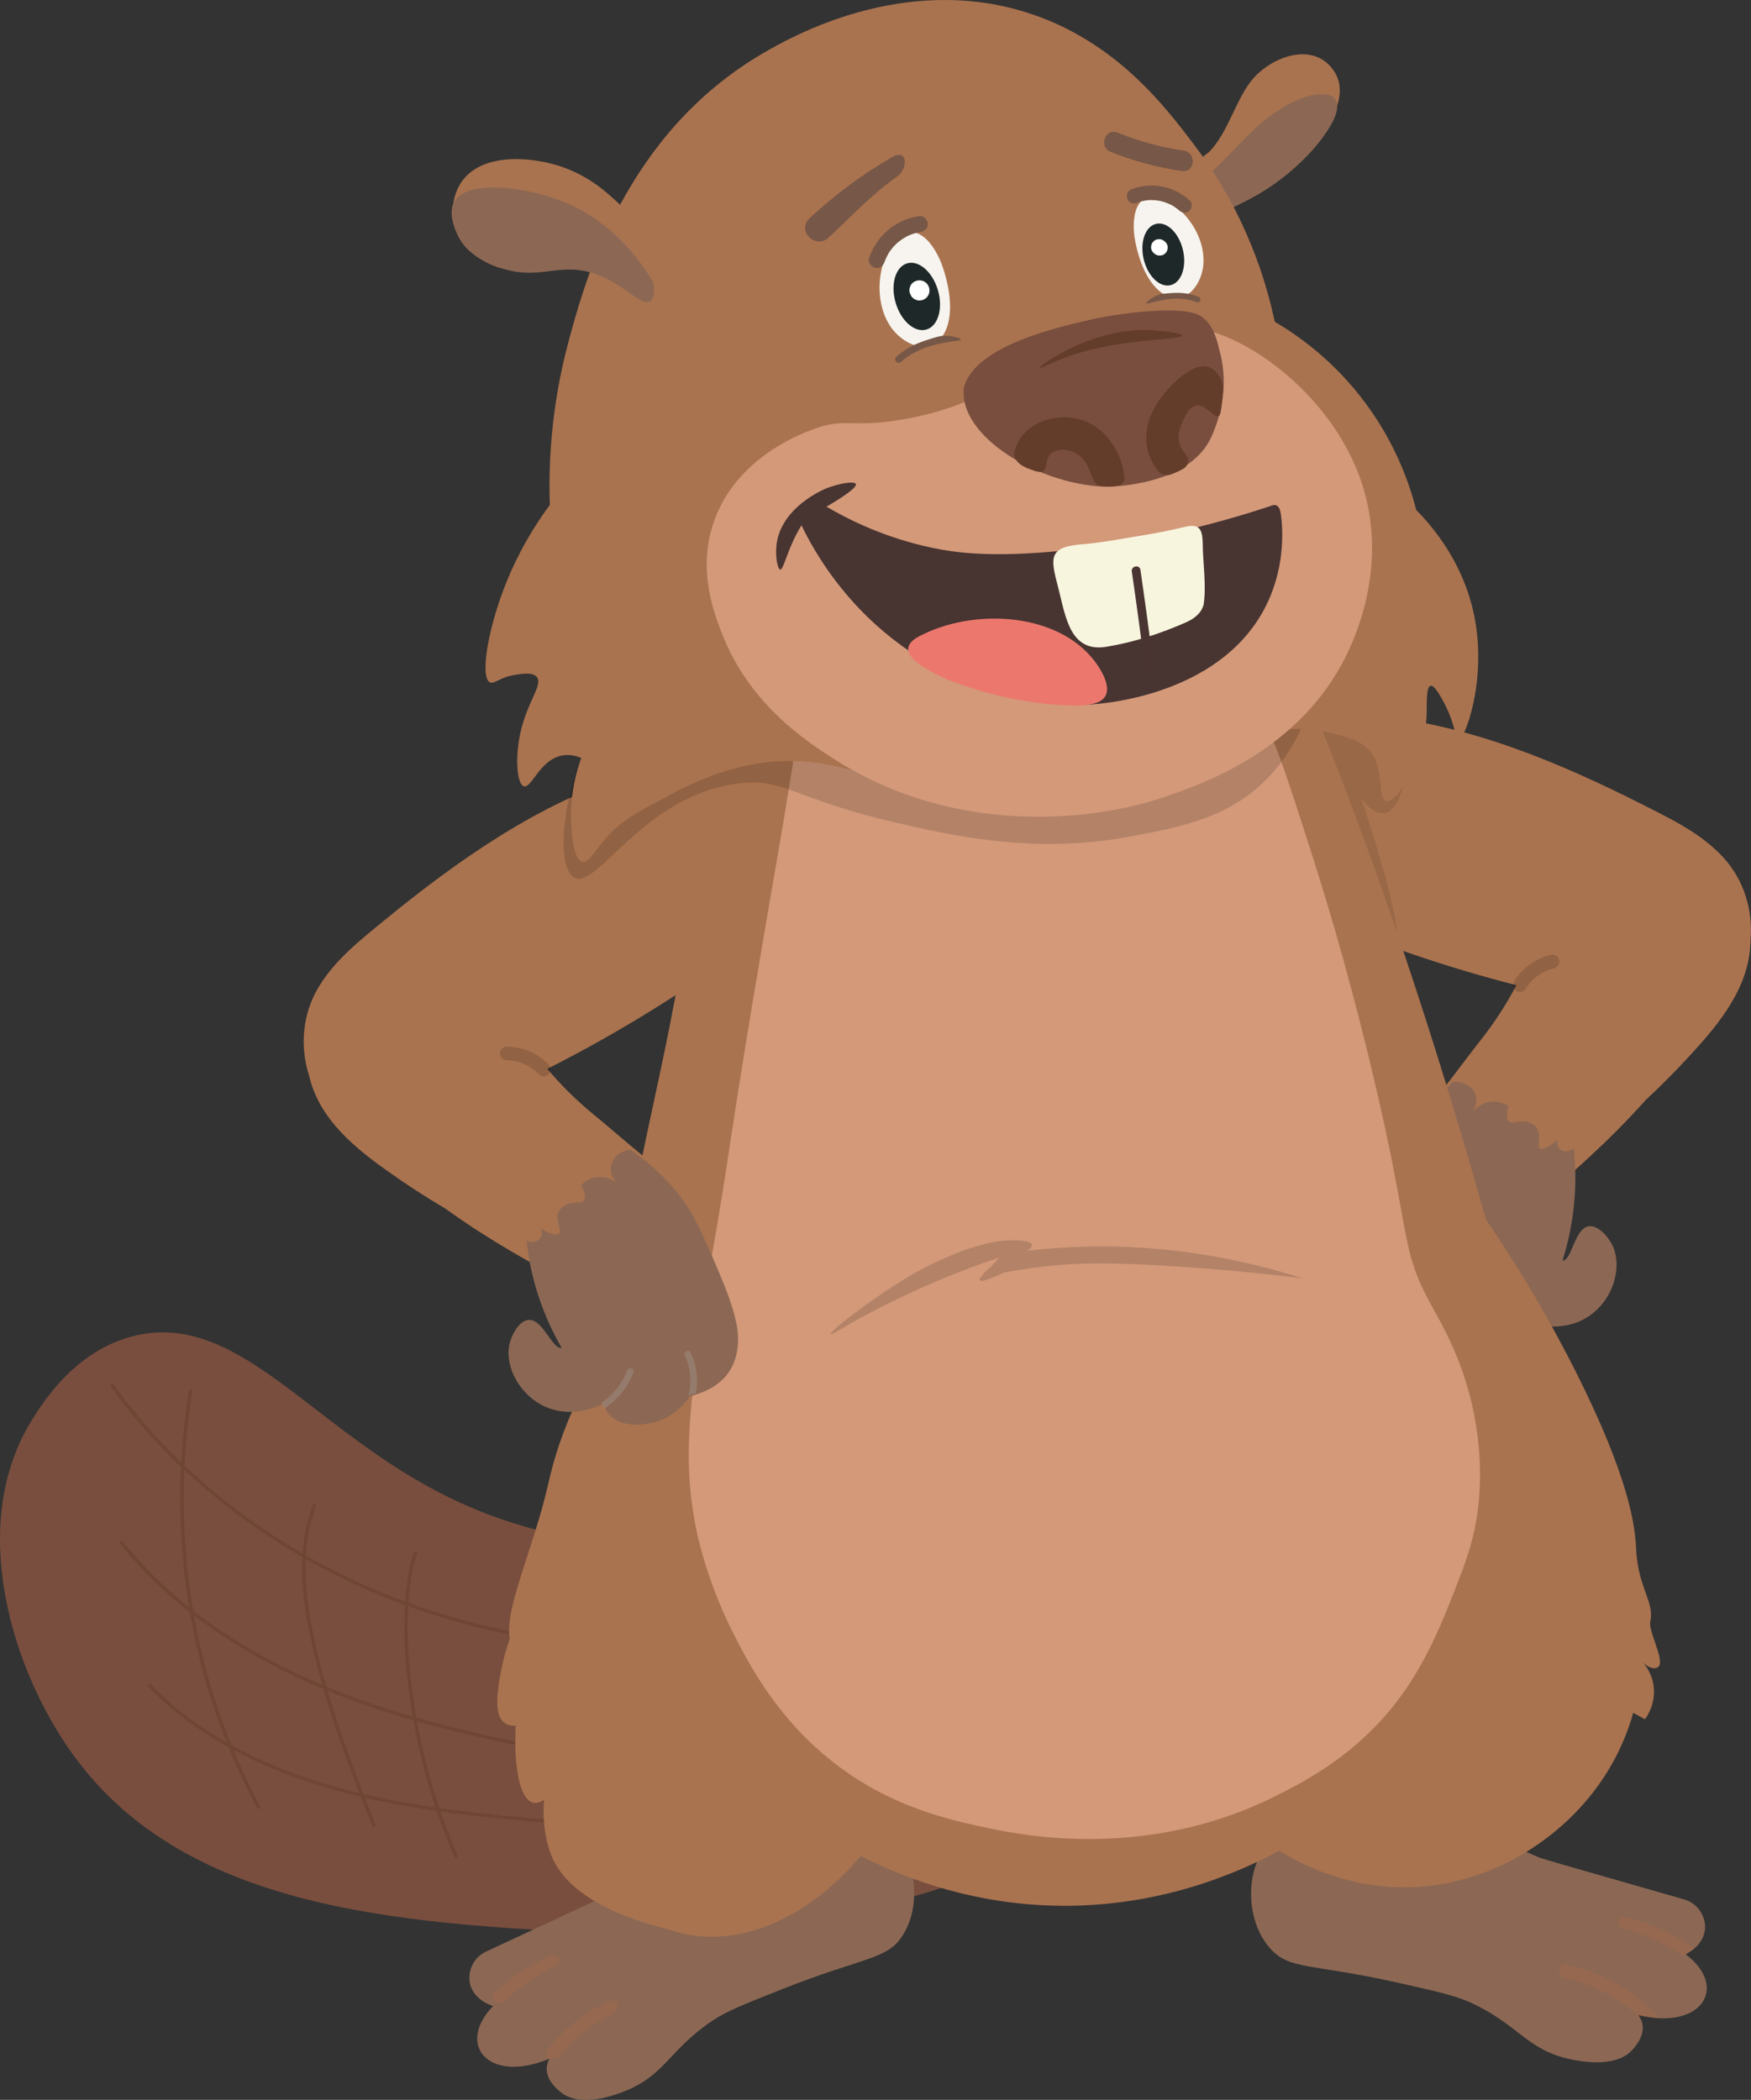 <?xml version="1.0" encoding="UTF-8"?>
<svg xmlns="http://www.w3.org/2000/svg" viewBox="0 0 598.51 717.69">
  <rect x="0" y="0" width="598.51" height="717.69" fill="#333333" stroke="none"/>
  <defs>
    <style>
      .cls-1 {
        fill: #f7f4ef;
      }

      .cls-2 {
        opacity: .15;
      }

      .cls-2, .cls-3, .cls-4, .cls-5, .cls-6 {
        mix-blend-mode: multiply;
      }

      .cls-3 {
        opacity: .1;
      }

      .cls-7 {
        fill: #794e3e;
      }

      .cls-8 {
        fill: #493431;
      }

      .cls-9 {
        fill: #775747;
      }

      .cls-10, .cls-6 {
        fill: #643c2a;
      }

      .cls-11 {
        isolation: isolate;
      }

      .cls-12 {
        fill: #aa734f;
      }

      .cls-4 {
        fill: #a0694a;
      }

      .cls-4, .cls-5 {
        opacity: .5;
      }

      .cls-13 {
        fill: #fff;
      }

      .cls-14 {
        fill: #483431;
      }

      .cls-5 {
        fill: #9e8f85;
      }

      .cls-15 {
        fill: #8c6854;
      }

      .cls-16 {
        fill: #d39979;
      }

      .cls-17 {
        fill: #ec786d;
      }

      .cls-18 {
        fill: #f8f5df;
      }

      .cls-19 {
        fill: #1e2829;
      }

      .cls-6 {
        opacity: .49;
      }
    </style>
  </defs>
  <g class="cls-11">
    <g id="Beaver">
      <g id="Tail">
        <path class="cls-7" d="M380.85,544.46c-9.1-11.75-23.83-19.5-39.68-21.01-1.2-.22-2.46-.32-3.72-.27-.14,0-.29,0-.43.01-1.3-.03-2.61,0-3.92.05-3.87-1.06-7.9-1.8-12.05-2.17-6.74-.6-13.59-.38-20.31-.17-1.1.03-2.21.07-3.31.1-68.9,15.78-113.97,5.31-143.46-8.97-46.82-22.69-71.67-63.43-107.08-55.69-20.83,4.55-32.29,23.03-36,29.03-22.24,35.87-6.81,85.55,14.15,114.44,39.74,54.81,116.22,58.13,192.71,61.45,0,0,93.4,2.59,160.06-42.82,4.76-3.24,4.82-7.9,2.47-11.54,3.46-3.42,6.57-7.06,8.61-11.1,7.89-15.64,3-37.1-8.02-51.34Z"/>
        <path class="cls-6" d="M50.79,576.52c.82.86,1.66,1.7,2.52,2.54,6.76,6.56,14.48,12.23,22.81,17.03.67.39,1.35.76,2.03,1.13,2.89,7.09,6.14,14.02,9.77,20.77.33.61,1.42.13,1.09-.48-.56-1.04-1.11-2.09-1.66-3.14-2.74-5.3-5.24-10.73-7.53-16.24,7.3,3.92,15,7.23,22.95,10.01,6.7,2.35,13.58,4.28,20.56,5.94,1.3,3.39,2.62,6.77,3.94,10.15.25.64,1.34.17,1.09-.48-1.21-3.11-2.42-6.22-3.62-9.33,2.71.63,5.43,1.21,8.16,1.76,5.41,1.07,10.88,1.98,16.37,2.78,1.8,5.3,3.82,10.53,6.06,15.66.28.63,1.37.16,1.09-.48-2.14-4.92-4.07-9.93-5.82-15,5.19.73,10.41,1.37,15.64,1.93,11.24,1.2,22.54,2.08,33.84,2.95.75.06.93-1.03.18-1.09-1.38-.11-2.76-.21-4.13-.32-11.21-.87-22.41-1.78-33.55-3.05-4.14-.47-8.27-1.02-12.39-1.6-.86-2.55-1.69-5.11-2.45-7.7-2.11-7.2-3.85-14.54-5.19-21.97,12.11,3.44,24.47,6.27,36.94,8.68,13.72,2.65,27.59,4.83,41.47,6.89.74.11.91-.98.18-1.09-1.69-.25-3.38-.5-5.07-.76-13.79-2.08-27.54-4.32-41.14-7.07-11-2.23-21.89-4.81-32.59-7.87-1.24-7.1-2.14-14.28-2.67-21.5-.4-5.49-.44-11.03-.09-16.58,7.35,2.66,14.86,4.97,22.52,6.91,12.29,3.11,24.94,5.26,37.77,6.37.75.07.92-1.02.18-1.09-1.55-.14-3.1-.28-4.65-.45-12.76-1.36-25.31-3.75-37.49-7.09-6.18-1.7-12.27-3.64-18.24-5.82.11-1.51.23-3.01.4-4.52.32-2.87.57-5.85,1.38-8.68.24-.83.49-1.66.75-2.48.13-.42.48-1.08.41-1.52-.05-.31-.44-.6-.8-.39-.56.32-.7,1.31-.89,1.82-.05.14-.03.26,0,.37-.01.04-.03.09-.04.13-.28.9-.57,1.8-.79,2.71-.42,1.67-.6,3.41-.83,5.1-.28,2.07-.51,4.14-.69,6.21-.02.28-.03.55-.05.83-5.38-1.99-10.66-4.16-15.84-6.53-6.21-2.84-12.26-5.95-18.13-9.3.25-4.22.9-8.44,2.06-12.6.12-.08.22-.19.27-.35.39-1.36.77-2.73,1.16-4.09.17-.61-.9-.81-1.12-.22-2.02,5.43-3.09,11.02-3.49,16.62-4.36-2.52-8.63-5.18-12.79-7.97-9.84-6.62-19.06-13.99-27.55-22.04.42-8.47,1.29-16.96,2.65-25.41.11-.7-1.05-.79-1.16-.09-.19,1.2-.38,2.4-.55,3.6-1.01,6.93-1.69,13.89-2.06,20.83-8.55-8.24-16.32-17.17-23.19-26.71-.41-.56-1.34.16-.94.72.85,1.17,1.7,2.34,2.58,3.5,6.45,8.55,13.65,16.58,21.47,24.03-.1,2.17-.19,4.33-.23,6.5-.19,9.65.23,19.26,1.25,28.77.46,4.27,1.05,8.51,1.75,12.74-8.45-6.74-16.13-14.3-22.73-22.67-.43-.55-1.37.18-.94.72.93,1.18,1.88,2.35,2.86,3.5,6.24,7.38,13.36,14.08,21.07,20.13.8,4.66,1.75,9.29,2.85,13.89,2.2,9.23,4.97,18.29,8.32,27.14.44,1.15.91,2.28,1.36,3.42-1.2-.68-2.39-1.38-3.57-2.1-8.17-5-15.68-10.86-22.18-17.63-.48-.5-1.42.22-.94.72ZM103.38,532.21c-.08,1.54-.12,3.09-.11,4.63.07,6.85,1,13.61,2.31,20.26,1.25,6.33,2.81,12.58,4.58,18.76-3.7-1.56-7.35-3.2-10.94-4.95-11.14-5.42-21.74-11.75-31.44-19.1-.58-.44-1.14-.89-1.71-1.33-.98-5.74-1.76-11.52-2.3-17.34-.88-9.53-1.16-19.15-.82-28.79.02-.63.07-1.27.1-1.9.57.53,1.13,1.07,1.7,1.6,8.92,8.18,18.6,15.63,28.91,22.27,3.18,2.05,6.43,4.01,9.73,5.9ZM141.12,586.71c-2.01-.58-4.02-1.15-6.01-1.77-8.01-2.5-15.89-5.31-23.57-8.5-2.05-7.09-3.83-14.26-5.17-21.54-1.32-7.18-2.17-14.61-1.86-22.05,7.05,3.99,14.35,7.63,21.86,10.89,3.98,1.72,8.02,3.33,12.11,4.84-.44,6.69-.34,13.36.26,19.96.55,6.1,1.35,12.16,2.37,18.17ZM124.25,613.16c-1.77-4.61-3.52-9.23-5.19-13.87-2.56-7.07-4.98-14.22-7.11-21.45,8.9,3.65,18.07,6.81,27.4,9.56.66.2,1.34.37,2,.56.2,1.15.4,2.31.62,3.45,1.73,8.95,4.05,17.75,6.92,26.36-6.47-.95-12.91-2.04-19.27-3.39-1.8-.38-3.58-.8-5.36-1.22ZM79.11,596.44c-1.06-2.62-2.09-5.25-3.06-7.91-3.22-8.92-5.87-18.05-7.92-27.34-.66-2.98-1.24-5.99-1.77-9,1.35,1.04,2.72,2.06,4.11,3.06,9.95,7.15,20.77,13.27,32.08,18.51,2.64,1.22,5.32,2.39,8.01,3.51.24.84.48,1.68.73,2.52,3.37,11.19,7.38,22.16,11.56,33.06-7.73-1.87-15.33-4.11-22.69-6.84-7.28-2.7-14.34-5.87-21.04-9.56Z"/>
      </g>
      <g id="feet">
        <g>
          <path id="lFoot_primaryDark" class="cls-15" d="M434.15,665.91c6.65,7.45,13.67,5.04,43.4,11.68,13.3,2.97,19.95,4.46,25.16,6.86,16.64,7.68,19.07,16.2,34.21,19.37,2.9.61,14.94,3.13,20.81-2.99.78-.82,4.61-4.81,3.62-9.24-.29-1.3-.91-2.27-1.39-2.9,21.81,5.36,30.99-9.6,16.23-20.75,4.59-2.43,6.62-5.94,6.62-9.33,0-4.34-2.95-8.19-7.02-9.4-1.47-.42-7.09-2.03-8.58-2.45-26.69-7.64-40.04-11.46-40.96-11.84-17.73-7.31-23.33-14.76-35.4-12.82-3.82.62-6.8,1.94-8.65,2.9-16.51-9.18-34.6-8.99-44.96.18-6.66,5.89-8.61,14.14-8.87,15.31-1.86,8.31-.28,18.63,5.78,25.43Z"/>
          <path class="cls-4" d="M559.79,688.74c2.5.29,4.98.81,7.48,1.12-8.23-9.17-19.37-15.73-31.76-18.48-1.28-.29-2.52.96-2.63,2.09-.13,1.37.91,2.27,2.18,2.55,9.13,2.03,17.6,6.54,24.46,12.71.09,0,.18,0,.28.01Z"/>
          <path class="cls-4" d="M576.87,667.52c.58-.66,1.3-1.17,2.11-1.44.09-.06.17-.13.26-.19-6.29-4.42-13.89-8.04-22.2-10.42-3.74-1.07-5.88,2.5-2.14,3.57,7.54,2.17,14.37,5.39,20.04,9.35.51-.3,1.07-.54,1.66-.7.06-.06.17-.11.28-.17Z"/>
        </g>
        <g id="rFoot">
          <path id="rFoot_primaryDark" class="cls-15" d="M310.27,635.47c-.44-1.11-3.65-8.96-11.15-13.74-11.67-7.45-29.56-4.81-44.44,6.83-1.98-.67-5.12-1.5-8.99-1.52-12.22-.04-16.59,8.19-32.97,18.18-.85.52-13.44,6.37-38.61,18.08-1.4.65-6.7,3.11-8.09,3.76-3.83,1.83-6.14,6.1-5.47,10.38.53,3.35,3.07,6.5,7.99,8.19-12.84,13.32-1.44,26.66,19.27,17.97-.38.69-.84,1.75-.92,3.08-.28,4.53,4.12,7.88,5.02,8.57,6.75,5.13,18.25.77,21.02-.29,14.46-5.49,15.53-14.28,30.77-24.46,4.77-3.19,11.11-5.69,23.78-10.7,28.33-11.2,35.64-9.91,41.05-18.3,4.93-7.66,4.88-18.1,1.75-26.02Z"/>
          <path class="cls-4" d="M187.13,668.81c-7.06,3.45-13.35,7.81-18.52,12.66-.49,1.74.35,2.99,1.9,3.14.22,0,.43,0,.65,0,.18-.02.36-.02.55-.07.05,0,.11,0,.16,0,4.87-4.83,10.99-9.16,17.99-12.58,3.5-1.71.76-4.85-2.73-3.15Z"/>
          <path class="cls-4" d="M211.13,685.27c-.37-1.08-1.86-2-3.04-1.43-8.49,4.1-15.81,10.09-21.45,17.33,0,.27,0,.55,0,.82.01.33.05.91.04.9.26.31.84.57,1.58.8.88-.06,1.8-.26,2.7-.52,4.99-6.22,11.37-11.41,18.63-14.92,1.18-.57,1.98-1.69,1.54-2.99Z"/>
        </g>
      </g>
      <g id="arms">
        <path id="rArm_primary" class="cls-12" d="M219.35,439.95c-.7-1.55-1.4-3.1-2.1-4.65-.8-2.07-.57-4.33.7-5.72,1.84-2.03,5.83-2.15,8.56.57-.87-1.38-2-3.51-2.7-6.3-.34-1.33-.7-3.08-.59-4.65.36-5.06,5.59-6.38,9.47-8.35,2.31-.79,3.93-2.7,4.13-4.87.17-1.89-.79-3.31-1.11-3.74-1.44-.14-3.05-.37-4.78-.74-1.66-.35-3.15-.78-4.48-1.22-7.54-5.56-15.15-12.47-23.71-19.5-5.7-4.68-10.93-9.86-15.66-15.47,43.56-22.03,83.5-50.7,118.56-84.69,7.59-7.36-2.77-18.06-10.95-13.84-.06-.19-.14-.37-.21-.56.94-3.44,0-7.26-3.42-9.33-1.18-3.26-4.03-5.9-8.46-5.9-23.09-.01-46.63,4.07-67.19,13.76-31.07,9.59-59.06,29.37-84.05,49.82-8.36,6.84-17.05,13.66-22.63,23.1-5.3,8.98-6.28,19.92-3.12,29.79.21.94.46,1.87.75,2.79,4.6,14.76,18.06,24.48,30.2,32.84,5.13,3.53,10.39,6.87,15.77,10.05,3.84,2.74,7.72,5.41,11.69,7.96,13.97,8.99,28.68,16.68,43.57,24.01.39.38,1,.87,1.86,1.14,2.11.66,4.09-.56,5.39-1.36,2.46-1.51,3.82-3.6,4.52-4.94Z"/>
        <path id="shadowElbow" class="cls-2" d="M187.62,367.13c.87-1.04.77-2.39-.15-3.35-3.72-3.87-8.98-6.02-14.32-6.08-1.24-.01-2.37,1.24-2.26,2.47.12,1.34,1.14,2.25,2.47,2.26.29,0,.59.01.88.03.02,0,.08,0,.15,0,.07,0,.17.02.2.02.55.06,1.1.15,1.64.27.54.12,1.08.26,1.61.43.16.05.31.1.47.15.02,0,.03,0,.04.01.25.1.5.2.75.31,1.02.45,1.96,1,2.89,1.6,0,0,0,0,0,0,.1.08.21.16.31.24.23.18.46.36.69.56.45.38.87.79,1.28,1.21.86.9,2.56.79,3.35-.15Z"/>
        <path id="lArm_primary" class="cls-12" d="M502.88,416.57c.35-1.66.7-3.33,1.05-4.99.33-2.19-.38-4.35-1.91-5.44-2.24-1.59-6.16-.85-8.24,2.4.55-1.54,1.2-3.86,1.28-6.73.04-1.37.02-3.16-.43-4.67-1.44-4.87-6.84-5.03-11.05-6.12-2.42-.27-4.42-1.79-5.08-3.86-.58-1.81.06-3.4.28-3.9,1.38-.45,2.9-1.02,4.5-1.75,1.54-.7,2.91-1.44,4.11-2.16,6.17-7.05,12.11-15.44,18.96-24.15,4.56-5.8,8.55-11.99,11.96-18.48-47.28-12.13-92.46-31.52-134.02-57.16-9-5.55-1.18-18.23,7.71-15.88.02-.2.05-.39.09-.59-1.66-3.16-1.56-7.09,1.33-9.85.45-3.44,2.67-6.63,6.99-7.59,22.54-4.99,46.42-6.07,68.57-1.04,32.41,2.67,64,15.96,92.81,30.55,9.64,4.88,19.59,9.67,27.07,17.69,7.11,7.63,10.42,18.1,9.47,28.42,0,.96-.05,1.92-.13,2.88-1.31,15.41-12.36,27.8-22.42,38.58-4.24,4.55-8.67,8.94-13.24,13.21-3.16,3.5-6.38,6.95-9.7,10.29-11.7,11.79-24.42,22.47-37.38,32.83-.3.46-.79,1.07-1.57,1.51-1.92,1.09-4.11.33-5.56-.17-2.73-.95-4.51-2.69-5.48-3.85Z"/>
        <g id="rHand">
          <path id="lHand_primaryDark" class="cls-15" d="M473.95,435.55c-.1-6.9,1.25-13.96,2.51-20.78,2.29-12.38,3.88-18.51,5.48-22.46,2.2-5.44,6.37-13.65,14.58-22.5,3.26-.37,6.28,1.14,7.53,3.67,1.5,3.06-.35,6.07-.52,6.34.35-.4,2.88-3.24,6.95-3.31,2.62-.05,4.47,1.08,5.14,1.53-1.05,3.44-.47,4.73.21,5.29,1.26,1.03,3.64-.83,6.78.28.49.17,1.43.51,2.21,1.29,2.51,2.55.24,6.78,1.68,7.63.71.42,2.29.03,6.03-3.11-.52,1.26-.2,2.62.75,3.39,1.21.98,3.29.86,4.62-.44.06.58.13,1.16.18,1.75.87,9.26.16,17.26-.77,23.08-.67,4.23-1.82,9.56-3.86,15.59-1.75-3.18-3.45-6.32-3.33-6.38.07-.04,1.71,4.49,3.87,4.48,3.34-.02,4.16-10.87,8.93-11.75,3.06-.57,6.54,3.18,8.09,6.22,3.92,7.68.22,20.09-9.42,25.4-7.3,4.02-15.05,2.36-17.22,1.82-.13,1.23-.53,3.07-1.81,4.85-3.53,4.9-10.66,5.09-12.58,5.14-8.25.22-13.78-4.86-15.07-6.1-5.24-.09-10.53-1.4-14.33-4.72-4.66-4.07-6.55-10.24-6.63-16.2Z"/>
          <path class="cls-2" d="M518.17,338.62c-1.07-.82-1.27-2.17-.58-3.3,2.8-4.58,7.47-7.81,12.67-9.02,1.21-.28,2.58.7,2.74,1.93.17,1.33-.63,2.44-1.93,2.74-.29.07-.57.14-.86.22-.02,0-.08.02-.14.04-.07.02-.16.05-.19.06-.52.18-1.04.39-1.55.62-.51.23-1,.49-1.48.76-.14.08-.28.17-.42.25-.02.01-.02.01-.04.02-.22.15-.45.3-.67.46-.9.65-1.7,1.4-2.48,2.19,0,0,0,0,0,0-.08.1-.17.2-.26.3-.19.23-.37.46-.55.69-.35.47-.68.96-.99,1.46-.65,1.06-2.33,1.32-3.3.58Z"/>
        </g>
        <path id="shadowArm" class="cls-3" d="M475.67,326.85c2.55-3.73,3.04-8.71-3.01-30.27-2.68-9.54-5.29-17.57-7.4-23.66.71.96,4.24,5.59,8,5,3.77-.59,5.48-6.06,7.15-11.37,2.66-8.46,4.49-14.3,1.85-18.63-6.65-10.88-37-4.65-37-4,0,.05.16.08.24.1,5.59,1.62,13.75,81.7,15.3,88.07,1.28,5.24,11.98-1.03,14.87-5.24Z"/>
      </g>
      <g id="torso">
        <path id="torsoBG_primary" class="cls-12" d="M559.26,529.49c-.36-7.34-1.93-23.67-21-61.38-6.71-13.27-16.58-31.15-30.34-51.23-16.92-60.07-36.42-119.75-59.95-177.12-24.91-56.98-16.93-26.81-76.14-26.87-27.48.66-54.04-15.95-81.36-6.25-25.73,8.81-29.95,4.45-41.32,45.73-5.9,25.7-13.08,62.93-18.76,90.51-6.94,37.65-17.72,74.73-19.24,113.33-6.53,8.42-17.98,25.44-23.65,50.49-5.27,23.28-15.13,42.82-13.24,53.49-1.22,3.28-2.27,6.94-3,10.96-1.11,6.16-2.63,14.53,1,17.54,1.23,1.02,2.76,1.18,4,1.1-.67,14.55,1.48,25.07,5.84,26.28.89.25,2.15.18,3.88-.95-.37,4.29-.41,11.14,2.28,18.5,6.89,18.91,37.77,24.95,42,26.31,20.89,6.69,45.61-3.78,63.96-25.65,13.02,6.67,34.5,15.45,62.04,16.88,37.9,1.97,66.95-11.06,81-18.63,8.09,4.96,26.88,14.75,51,12.06,26.71-2.98,52.58-20.45,65-46.04,2.54-5.23,4.08-9.89,5-13.15l4,2.19c.58-.78,3.63-5,3-10.96-.49-4.65-2.92-7.6-3.75-8.52,2,2.01,3.49,2.09,4.18,2.03,4.66-.46-1.66-10.63-1.7-15.48,1.81-7.08-4.08-11.63-4.74-25.15Z"/>
        <path id="tummyPatch_secondary" class="cls-16" d="M268.43,276.92c-2.13,12.9-2.3,13.44-6.16,36-14.72,86.03-11.54,74.6-19.86,121.44-1.89,10.65-3.59,22.02-5.31,37.97-1.84,17.06-2.9,31.79.85,50.15.83,4.03,4,18.58,12.77,35.87,4.9,9.66,13.66,26.55,30.49,40.99,20.68,17.76,42.81,22.62,57.5,25.66,11.99,2.48,53.7,10.5,96.88-10.94,10.32-5.13,28.82-14.57,43.24-34.35,9.13-12.52,14.53-26.32,18.29-35.92,3.51-8.97,6.01-15.34,7.56-24.57.74-4.4,2.96-19.57-1.54-39.17-3.83-16.66-10.5-27.75-13.9-33.94-11.91-21.7-5.79-23.6-23.98-95.19-8.23-32.39-14.58-52.1-22.36-76.05-4.17-12.83-6.56-19.13-7.66-21.52-18.67-40.54-147.22-41.07-162.06-4.18-.83,2.07-.55,2.27-4.75,27.76Z"/>
        <path id="bellyShadow" class="cls-2" d="M445.26,436.92h0c-19.83-6.34-45.17-11.6-74.48-10.84-6.86.18-13.42.67-19.63,1.39.74-.53,1.71-1.37,1.54-2.08-.33-1.41-4.9-1.46-6.44-1.48-14.68-.17-35,12-35,12-14.92,8.93-27.79,19.36-27.31,20.04.27.39,4.75-2.52,8.44-4.56,15.72-8.69,32.24-15.89,49.24-21.63-.88.99-1.77,1.97-2.69,2.92-1.06.86-2.05,1.83-2.96,2.94-.02.02-.05.05-.07.07,0,0,0,0,0,0-.86.98-1.2,1.61-1.01,1.91.41.63,3.19-.27,8.34-2.7,3.1-.58,7.69-1.36,13.29-2.01,10.58-1.23,21.97-1.66,46.71.01,11.15.76,25.39,1.96,42,4Z"/>
        <path id="neckShadow" class="cls-2" d="M450.26,229.92c1.57-10.73-1.2-20.27-2.83-24.09-16.05-37.76-192.47-44.29-241.17,37.09-13.93,23.28-17.04,53.12-10,57,7.91,4.35,22.83-27.19,55-32,16.56-2.48,19.24,4.89,54,13,19.05,4.44,47.69,11.22,81,5,18.47-3.45,34.84-6.75,48-21,11.42-12.38,14.82-26.93,16-35Z"/>
      </g>
      <g id="rHand-2" data-name="rHand">
        <path id="rHand_primaryDark" class="cls-15" d="M251.69,452.26c-1.39-6.76-4.22-13.36-6.92-19.75-4.9-11.6-7.77-17.24-10.19-20.75-3.33-4.84-9.16-11.96-19.09-18.83-3.26.34-5.89,2.46-6.56,5.21-.81,3.31,1.65,5.85,1.88,6.08-.42-.32-3.51-2.55-7.5-1.74-2.57.52-4.13,2.02-4.69,2.61,1.76,3.13,1.48,4.52.94,5.21-1.01,1.28-3.74-.02-6.56,1.74-.44.28-1.29.8-1.88,1.74-1.91,3.03,1.23,6.67,0,7.82-.6.56-2.23.52-6.56-1.74.78,1.12.76,2.52,0,3.47-.97,1.22-3.03,1.55-4.61.57.06.58.13,1.16.2,1.74,1.15,9.23,3.56,16.89,5.72,22.37,1.57,3.99,3.84,8.94,7.13,14.4,1.03-3.49,2.01-6.91,1.88-6.95-.08-.02-.7,4.75-2.81,5.21-3.27.7-6.4-9.72-11.25-9.55-3.11.1-5.7,4.51-6.56,7.82-2.18,8.35,4.11,19.67,14.67,22.78,7.99,2.36,15.21-.94,17.21-1.94.39,1.17,1.18,2.88,2.81,4.34,4.5,4.02,11.5,2.67,13.39,2.31,8.11-1.56,12.42-7.71,13.4-9.21,5.1-1.22,9.98-3.64,12.98-7.7,3.68-4.97,4.19-11.41,2.99-17.25Z"/>
        <path class="cls-5" d="M235.3,477.05c.68-.44,1.51-.72,2.51-.75.98-4.74.34-9.68-1.82-14.08-.62-1.26-2.58-.16-1.96,1.1,2.1,4.27,2.51,9.17,1.27,13.73Z"/>
        <path class="cls-5" d="M214.35,468.36c-1.62,4.49-4.76,8.36-8.77,11.09.44.6.74,1.31.89,2.05,4.62-3.02,8.22-7.43,10.07-12.56.48-1.33-1.71-1.89-2.19-.58Z"/>
      </g>
      <g id="Head">
        <g id="lEar">
          <path id="lEarOuter_primary" class="cls-12" d="M405.54,56.34c1.86-.43,3.49-1.16,4.95-2.12.85-.81,1.77-1.52,2.7-2.2,6.69-6.63,9.31-18.57,15.27-25.32,6.14-6.95,19.26-12.28,26.53-3.73,7.99,9.4-2,21.98-8.51,28.95-8.5,9.11-19.31,15.38-31.22,18.85-3.72,1.09-5.43-3.13-3.95-5.88-.61-.42-1.1-.89-1.58-1.51-.88.32-1.8.61-2.75.83-5.02,1.16-6.45-6.72-1.44-7.87Z"/>
          <path id="lEarInner_primaryDark" class="cls-15" d="M386.05,77.59c4.79-3.95,11.12-6.62,17.04-10.39,9.73-6.03,16.24-13.74,23.61-21.08,6.02-6.17,17.78-15.18,27.11-13.79,5.74,1.51,2.74,8.01.03,12.16-4.93,7.57-13.21,15.64-23.28,21.65-10.01,5.82-21.1,9.98-32.37,13.41-4.51,1.39-19.23,4.69-12.25-1.88l.09-.08Z"/>
        </g>
        <path id="headBG_primary" class="cls-12" d="M435.71,109.94c-2.83-13.37-9.58-36.69-27.26-60.08-9.87-13.06-26.92-35.8-57.11-45.46-42.87-13.73-81.6,8.63-90.07,13.53-47.85,27.62-61.5,78.54-66.99,99.03-6.04,22.51-6.78,42.11-6.34,55.6-8.25,11.21-13.07,21.55-15.98,29.35-5.44,14.58-7.83,29.85-4.44,31.31,1.57.68,3.12-1.73,8.67-2.6,2.29-.36,5.81-.92,7.25.71,2.34,2.65-3.26,8.45-5.61,19.33-1.84,8.51-1.13,17.41,1.27,18.07,2.68.73,5.49-9.34,13.32-10.57,2.45-.38,4.65.22,6.26.89-1.64,4.54-3.54,11.45-3.47,19.95.01,1.86.12,14.76,3.86,15.56,2.24.48,4.1-3.76,8.58-8.69,4.88-5.37,9.51-7.86,18.05-12.45,11.62-6.25,32.53-17.49,58.84-11.78.4.09.5.11,2.16.51,39.13,9.31,58.69,13.96,62.53,14.09,0,0,26.39.93,67.6-19.48,3.5-1.73,7.62-3.08,15.86-5.78,0,0,7.57-2.48,14.27-1.77.63.07,1.08.12,1.61.2,2.54.36,12.8,1.81,17.72,5.41,7.81,5.72,4.14,18.34,7.53,18.95,3.81.69,13.44-14.39,13.83-29.98.09-3.42-.22-9.02,1.33-9.39,1.15-.28,2.75,2.46,3.85,4.38,4.73,8.23,4.57,14.13,5.65,14.22,2.02.16,9.74-19.79,5.59-41.69-3.53-18.63-14.21-31.16-19.99-37.01-2.26-8.89-7.34-23.99-19.36-39.15-10.27-12.96-21.52-20.8-29.01-25.19Z"/>
        <path id="snout_secondary" class="cls-16" d="M399.75,113.46c13.51-7.63,55.53,16.42,66.46,54.04,7.75,26.67-2.88,49.93-5.7,55.82-15.8,33.01-49.15,44.5-62.2,48.99-3.65,1.26-17.46,5.82-36.4,6.66-11.15.49-44.26,1.32-76.76-19.5-10.02-6.42-29.02-18.96-38.33-42.8-2.96-7.57-8.39-22.01-2.9-38.1,7.3-21.38,28.55-29.73,32.88-31.43,12.5-4.91,13.59-.45,32.82-3.97,33.8-6.19,37.9-21.35,59.37-20.01,4.01.25,13.51,1.38,22.86-3.77,4.61-2.54,5.48-4.56,7.9-5.93Z"/>
        <g id="nose">
          <path class="cls-7" d="M411.12,108.5c3.91,3.13,4.84,7.76,6.04,12.49,2.48,10.34.62,19.82-2.97,28.07-5.87,13.2-23.29,16.73-35.04,17.31-23.27-.07-52.19-17.32-49.63-34.2,4.22-14.39,32.97-20.57,44.71-23.26,9.24-1.9,31.09-4.93,36.71-.54l.17.12Z"/>
          <path class="cls-10" d="M416.65,142.13c.21-.11.62-.42,1.07-4.89.32-3.24.48-4.86.19-6-.56-2.19-2.22-4.73-4.35-5.65-5.3-2.28-13.59,5.46-17.93,12.1-5.03,7.69-5.23,16.13.06,23.14,1.07,1.41,2.95,1.95,4.6,1.31,1.47-.57,2.94-1.2,4.28-2,1.64-.97,2.02-3.19.82-4.68-2.08-2.57-3.3-5.46-2.08-8.81.57-1.56,2.32-7.47,5.63-8.07,3.32-.6,5.91,4.5,7.71,3.54Z"/>
          <path class="cls-10" d="M375.25,146.39c-9.28-7.11-24.65-3.77-28.15,6.81-1.46,3.76,1.48,5.93,4.93,7.16,1.54.55,3.62,1.46,4.73.52,1.02-.82.74-3.53,1.81-5.06,2.62-3.68,9.13-2.07,11.61,1.13,2.14,2.11,2.71,6.31,4.28,8.22.85.89,2.14,1.06,3.34,1.09,3.08-.05,6.53.25,6.54-2.97-.52-6.46-3.97-12.95-8.93-16.78l-.16-.12Z"/>
          <path class="cls-10" d="M371.73,116.56c3.76-1.38,11.94-4.3,22.56-3.67,3.58.21,9.81.96,9.76,1.83-.11,1.72-24.8.55-43.83,9.04-1.83.81-4.82,2.26-4.97,2.05-.23-.35,6.89-5.71,16.48-9.24Z"/>
        </g>
        <g id="lEye">
          <g id="lEye-2" data-name="lEye">
            <path id="eyeWhite" class="cls-1" d="M400.06,101.59c6.91,1.87,11.39-6.35,11.31-12.35.17-8.45-5.77-17.39-13.14-20.89-10.43-4.67-11.77,6.74-10.12,14.5,1.39,7,4.87,16.26,11.78,18.7l.17.05Z"/>
            <path id="lLid2_primaryDark" class="cls-9" d="M386.54,64.77c6.92-2.75,14.76-1.22,20.21,3.81.99.92.67,2.72-.27,3.53-1.12.97-2.53.65-3.53-.27.25.23-.05-.04-.15-.13-.12-.1-.25-.2-.37-.3-.28-.22-.57-.43-.87-.64-.3-.2-.6-.39-.91-.57-.14-.08-.28-.16-.42-.23-.03-.02-.05-.03-.06-.03-.03-.01-.06-.03-.12-.05-.66-.3-1.32-.58-2-.8-.34-.11-.69-.21-1.04-.3-.02,0-.16-.04-.25-.06-.11-.02-.42-.08-.4-.08-.67-.12-1.35-.2-2.03-.24-.36-.02-.72-.03-1.08-.03.01,0-.3.01-.41.01-.09,0-.21.02-.23.02-.72.06-1.43.17-2.13.33-.35.08-.7.17-1.04.27.26-.07.14-.05-.05.02-.23.08-.45.17-.67.26-1.21.48-2.78.14-3.34-1.16-.5-1.17-.14-2.82,1.16-3.34Z"/>
            <path id="lLid1_primaryDark" class="cls-9" d="M391.87,103.72c-.19-.36,1.57-1.96,3.73-2.83,1.17-.47,2.23-.53,4.7-.72,3.2-.24,6.42.05,9.42,1.26,1.19.48.51,2.37-.68,1.88-2.96-1.2-6.16-1.44-9.32-1.09-1.5.17-2.98.45-4.68.85-2.12.5-3.04.88-3.16.65Z"/>
          </g>
          <path id="lEyebrow_primaryDark" class="cls-9" d="M381.97,45.32c7.33,2.95,14.84,5.03,22.67,6.18,4.43.65,3.86,7.63-.62,6.97-8.4-1.24-16.56-3.4-24.44-6.58-4.17-1.68-1.81-8.27,2.39-6.58Z"/>
          <g>
            <ellipse class="cls-19" cx="397.63" cy="86.96" rx="6.89" ry="10.77" transform="translate(-9.35 93.34) rotate(-13.23)"/>
            <path class="cls-13" d="M393.53,83.88c.05-.35.18-.68.4-.97.16-.17.31-.35.47-.52.37-.32.8-.52,1.29-.61.24-.01.49-.02.73-.03.48.04.92.2,1.31.47.08.05.16.11.23.16.31.2.54.45.71.76.23.29.37.62.42.99.08.37.07.73-.04,1.08-.05.35-.18.68-.4.97-.16.17-.31.35-.47.52-.37.32-.8.52-1.29.61-.24.01-.49.02-.73.03-.48-.04-.92-.2-1.31-.47l-.23-.16c-.31-.2-.54-.45-.71-.76-.23-.29-.37-.62-.42-.99-.08-.37-.07-.73.04-1.08Z"/>
          </g>
        </g>
        <g id="rEye">
          <g>
            <path id="rEyeWhite" class="cls-1" d="M321.12,116.2c-5.58,5.5-14.26.06-17.41-5.7-4.7-7.96-3.83-19.67,1.31-26.96,7.43-10.05,14.83.1,17.42,8.38,2.43,7.41,4.09,18.11-1.19,24.15l-.13.14Z"/>
            <path id="rLid2_primaryDark" class="cls-9" d="M314.25,73.86c-8.07,1.09-14.72,6.76-17.22,14.47-.46,1.41.82,2.95,2.15,3.22,1.59.32,2.76-.74,3.22-2.15-.12.36.02-.06.08-.21.06-.16.13-.33.19-.49.15-.36.31-.72.49-1.07.18-.35.36-.7.56-1.04.09-.15.18-.3.27-.45.02-.04.03-.05.04-.06.02-.03.04-.06.09-.12.46-.64.94-1.26,1.48-1.84.27-.29.54-.57.83-.84.02-.02.13-.12.21-.19.09-.08.35-.3.34-.29.57-.47,1.18-.91,1.8-1.31.33-.21.67-.41,1.01-.6,0,0,.29-.15.4-.21.09-.04.21-.1.23-.11.72-.32,1.45-.6,2.21-.83.38-.11.76-.21,1.14-.3-.28.07-.16.03.05-.01.26-.04.52-.08.78-.12,1.41-.19,2.72-1.36,2.56-2.9-.15-1.39-1.39-2.76-2.9-2.56Z"/>
            <path id="rLid1_primaryDark" class="cls-9" d="M328.48,116.09c.06-.48-2.76-1.39-5.71-1.32-1.6.04-2.88.46-5.88,1.41-3.89,1.23-7.55,3.05-10.51,5.77-1.18,1.08.49,2.81,1.68,1.72,2.93-2.69,6.6-4.44,10.48-5.54,1.85-.52,3.72-.91,5.91-1.27,2.74-.45,3.99-.47,4.03-.78Z"/>
          </g>
          <path id="rEyebrow_primaryDark" class="cls-9" d="M306.64,60.36c-8.79,6.15-15.32,13.33-23.38,20.82-4.57,4.24-11.1-2.36-6.49-6.64,8.65-8.04,18.04-15.02,28.19-20.83,5.37-3.07,5.52,3.96,1.68,6.65Z"/>
          <g>
            <ellipse class="cls-19" cx="313.36" cy="101.31" rx="7.54" ry="11.78" transform="translate(-15.81 91.17) rotate(-16.15)"/>
            <path class="cls-13" d="M311,100.19c-.17-.55-.2-1.1-.09-1.67.09-.27.18-.55.28-.82.26-.53.64-.97,1.13-1.31.03-.01.78-.4.82-.41,0,0,0,0,.01,0,0,0,.88-.18.89-.18,0,0,0,0,.01,0,0,0,.87.06.88.06.14.03.49.16.42.14.25.08.29.08.43.15,0,0,.72.47.73.48,0,0,0,0,.01,0,.01.01.58.64.59.66,0,0,0,0,0,0,0,0,0,0,0,.01.02.03.39.78.41.81,0,0,0,.02.01.03,0,0,0,0,0,.01,0,.01.18.88.18.89,0,0,0,.02,0,.03,0,0,0,0,0,0,0,.15-.02.29-.03.44,0,.15-.02.29-.03.44,0,0,0,0,0,0,0,0,0,0,0,.01,0,.01-.27.81-.28.82,0,0,0,0,0,.01,0,0-.47.72-.48.73,0,0,0,0,0,0,0,0-.65.58-.66.59,0,0,0,0-.01,0,0,0-.81.41-.81.41,0,0,0,0-.01,0-.03.01-.87.18-.9.18-.45.04-.88-.02-1.28-.2-.42-.11-.8-.31-1.13-.61-.36-.29-.62-.64-.79-1.06-.13-.22-.22-.45-.29-.69Z"/>
          </g>
        </g>
        <path id="rEarOuter_primary" class="cls-12" d="M155.73,66.27c4.54-13.43,21.79-13.22,33.16-10.22,7.09,1.87,13.46,5.45,18.98,10.24,5.47,4.75,11.25,10.39,14.45,17.01.42.41.78.94,1.03,1.64,1.63,4.7,2.81,9.44,1.05,14.28-.05.14-.11.28-.18.42-.04,3.02-4.83,5-7.04,1.75-.1-.15-.21-.28-.31-.42-2.1-1.64-3.94-3.52-5.86-5.33-4.15-2.48-9.14-3.61-14.01-3.91-7.73-.48-15.61,1.57-23.27.39-12.19-1.87-22.25-13.24-18-25.84Z"/>
        <path id="rEarInner_primaryDark" class="cls-15" d="M155.26,68.92c-2.73,4.84,1.62,12.36,2,13,1.15,1.93,3.99,5.89,12,9,15.35,5.96,21.48-2.13,35,3,9.72,3.69,15.02,11.07,18,9,1.57-1.09,1.42-4.06,1.04-6.4-4.9-8.26-14.42-20.97-30.62-27.53-12.97-5.25-33.11-7.73-37.43-.07Z"/>
        <g id="mouth">
          <path class="cls-14" d="M318.71,187.25c8.02,1.68,20.34,3.39,44.9.93,17.25-1.73,41.68-5.62,70.58-15.2.54-.26,1.42-.57,2.17-.2.93.45,1.19,1.67,1.29,2.13.18.84,3.6,19.3-7.52,36.7-17.22,26.93-55.07,29.38-60.8,29.3-9.91-.13-35.71-1.82-61.04-20.16-19.78-14.33-29.88-32.02-34.34-41.22-1.05,1.71-2.5,4.31-3.86,7.67-1.96,4.85-2.66,7.55-3.38,7.47-.91-.1-1.92-4.75-1.17-9.3,2.04-12.33,16.12-18.14,16.9-18.45,4.25-1.68,9.62-2.62,10.09-1.49.51,1.25-5.18,4.89-10.03,7.74,7.95,4.67,20.24,10.72,36.2,14.07Z"/>
          <path class="cls-18" d="M409.51,180.28c-1.21-.85-2.98-.52-4.41-.22-4.62,1.1-9.37,2.08-14.15,2.86-6.51,1.02-12.96,2.32-19.46,2.97-13.7.88-12.55,4.33-9.51,16.03,2.36,9.51,4.08,21.18,16.29,19.12,9.35-1.54,18.38-4.48,27.14-8.34,2.75-1.23,5.33-3.15,6.03-6.2.96-6.81-.33-14.18-.34-21.09-.09-1.7-.17-3.97-1.5-5.05l-.1-.08Z"/>
          <path class="cls-17" d="M324.34,232.46c11.93,4.63,24.98,7.66,37.85,8.5,8.65.46,20.47.93,14.69-10.72-10.85-20.62-42.16-23.13-61.86-13.19-12.01,5.61,2.67,12.41,9.12,15.33l.19.08Z"/>
          <path class="cls-8" d="M386.86,195.31c-.28-1.91,2.67-2.45,2.95-.54,1.64,11.23,3.16,22.47,4.57,33.73.24,1.91-2.71,2.46-2.95.54-1.41-11.26-2.93-22.5-4.57-33.73Z"/>
        </g>
      </g>
    </g>
  </g>
</svg>